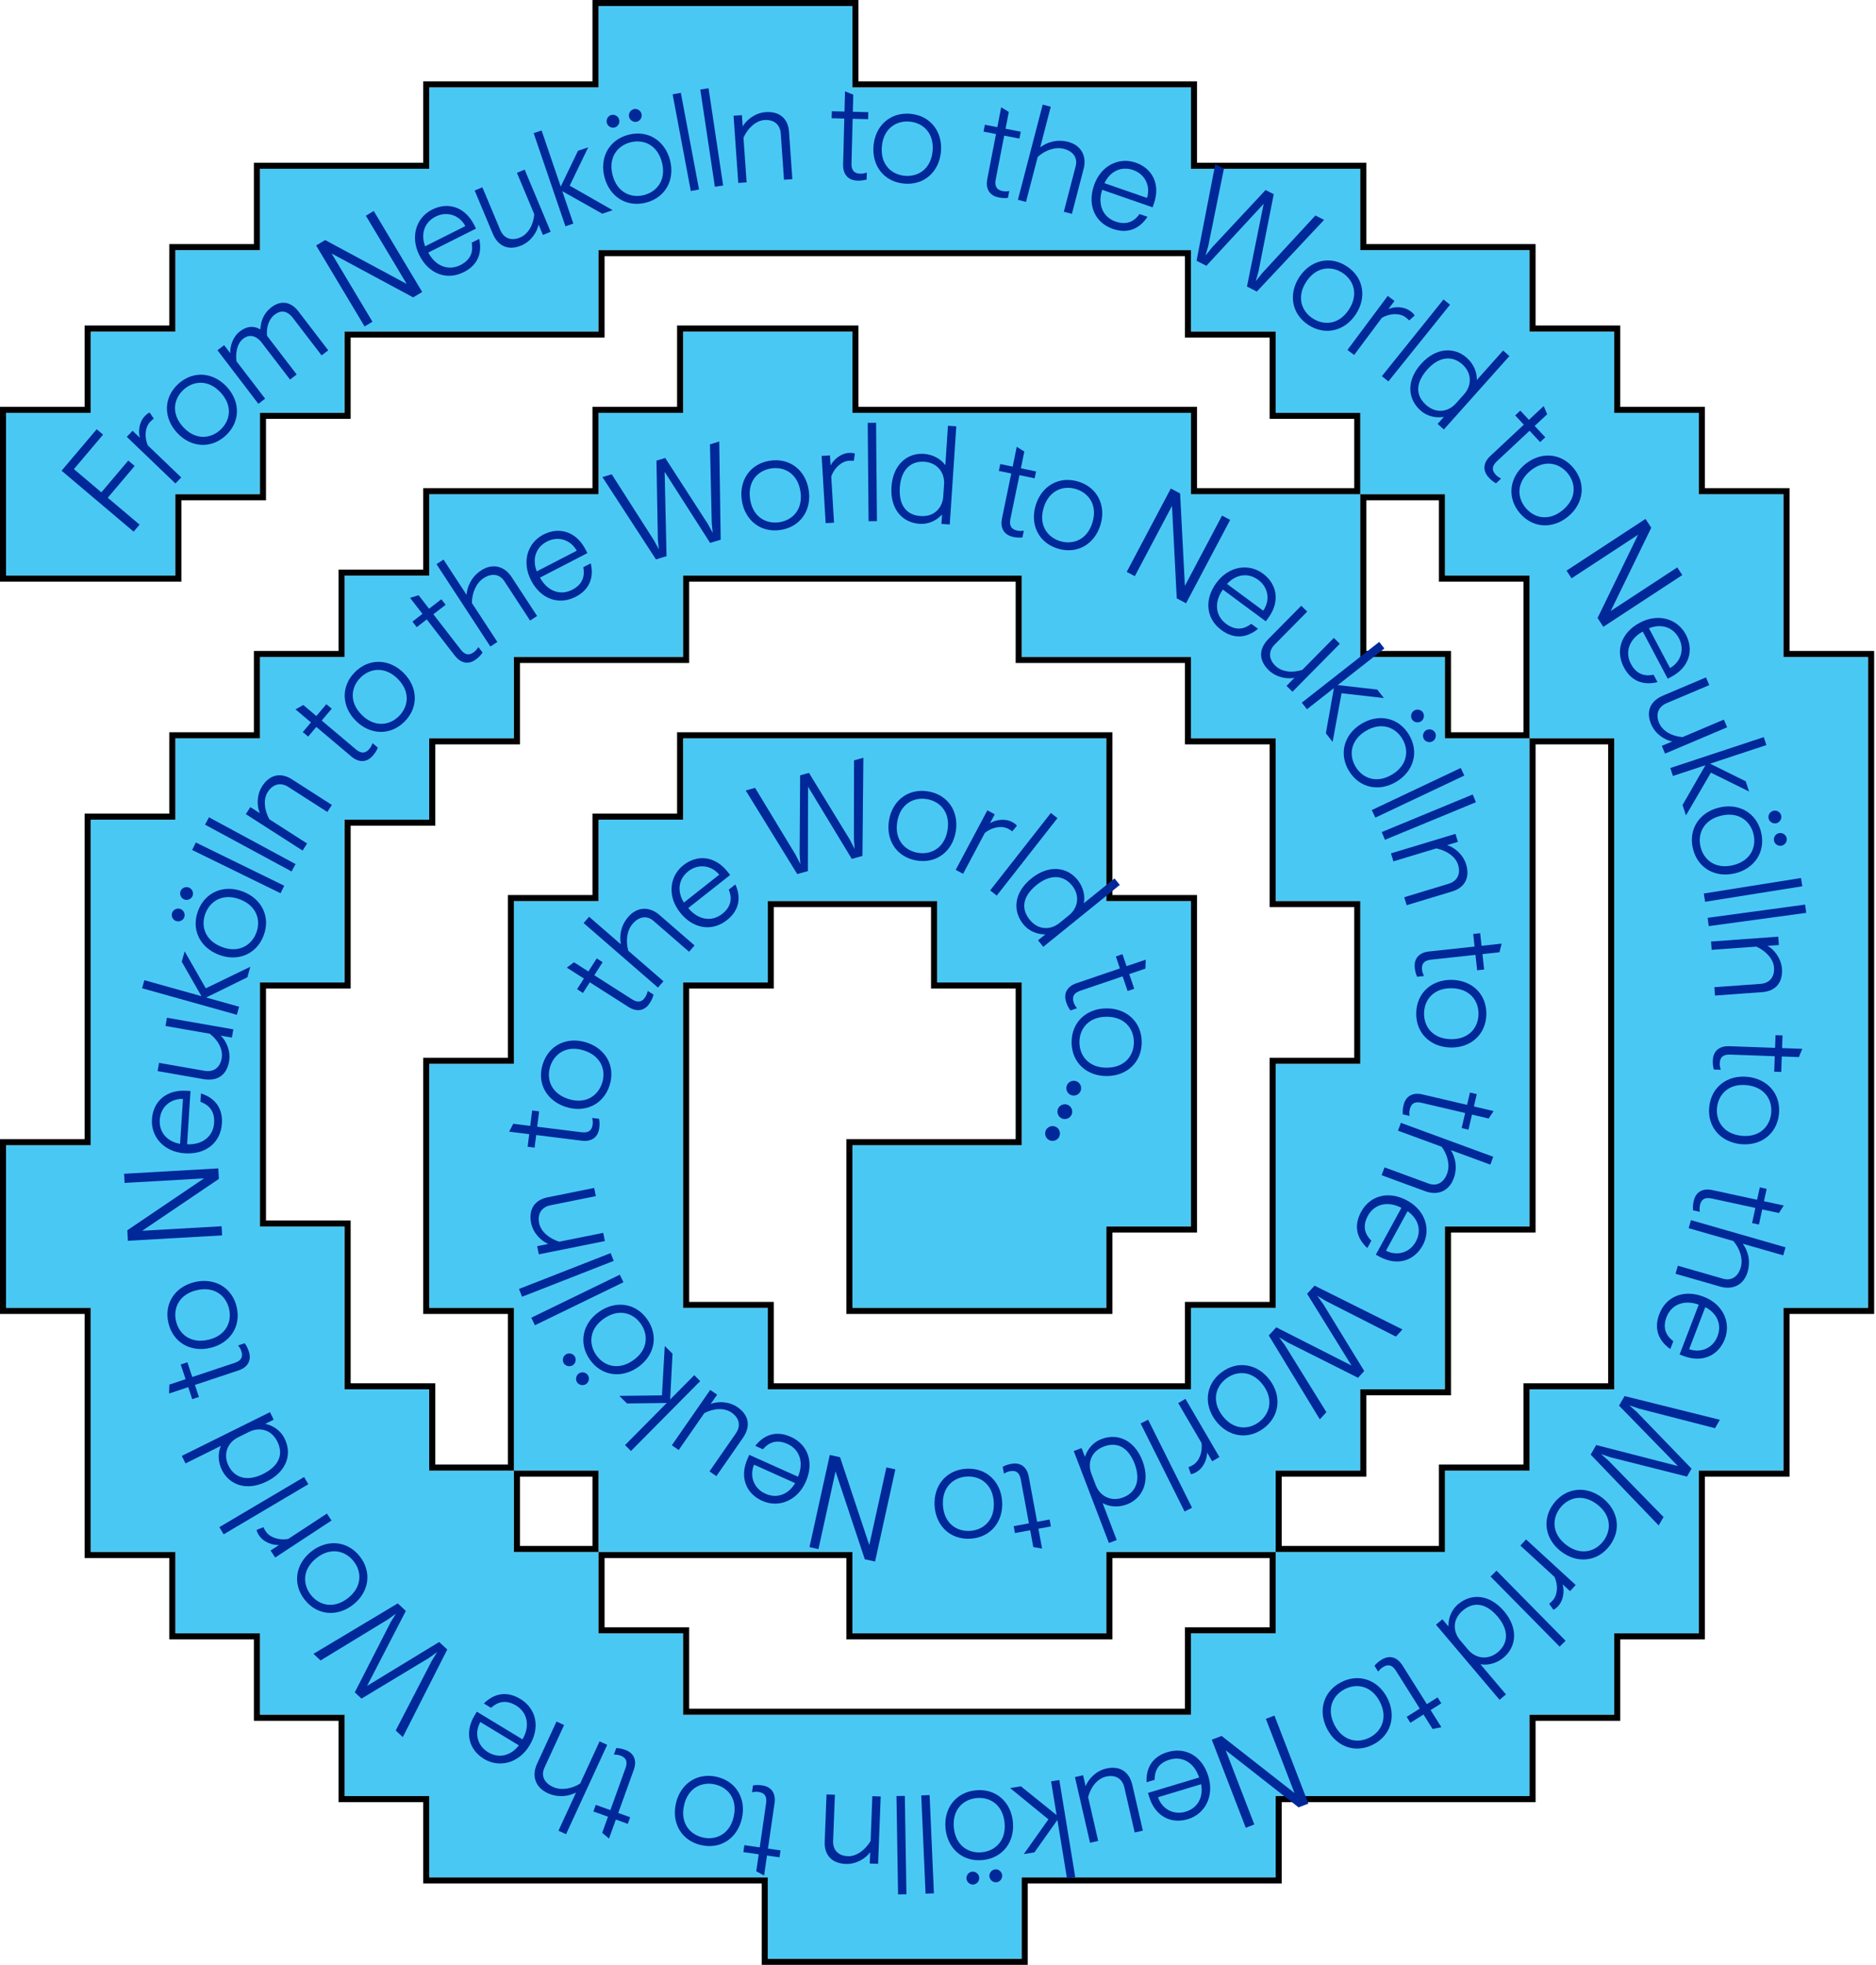 <svg width="191" height="200" viewBox="0 0 191 200" fill="none" xmlns="http://www.w3.org/2000/svg">
<path d="M181.583 66.874V50.307H172.962V42.023H164.348V33.746H155.727V25.462H138.492V17.178H121.256V8.895H86.786V0.617H60.936V8.895H43.7V17.178H26.465V25.462H17.851V33.746H9.23V42.023H0.615V58.59H17.851V50.307H26.465V42.023H35.086V33.746H60.936V25.462H121.256V33.746H129.877V42.023H138.492V50.307H147.112V58.59H155.727V75.152H164.348V141.414H155.727V149.692H147.112V157.975H129.877V166.259H121.256V174.543H69.55V166.259H60.936V157.975H52.321V149.692H43.7V141.414H35.086V124.847H26.465V100.002H35.086V83.435H43.7V75.152H52.321V66.874H69.55V58.59H104.021V66.874H121.256V75.152H129.877V91.719H138.492V108.286H129.877V133.131H121.256V141.414H78.171V133.131H69.55V100.002H78.171V91.719H95.406V100.002H104.021V116.564H86.786V133.131H112.642V124.847H121.256V91.719H112.642V75.152H69.55V83.435H60.936V91.719H52.321V108.286H43.7V133.131H52.321V149.692H60.936V157.975H86.786V166.259H112.642V157.975H129.877V149.692H138.492V141.414H147.112V124.847H155.727V75.152H147.112V66.874H138.492V50.307H121.256V42.023H86.786V33.746H69.55V42.023H60.936V50.307H43.7V58.59H35.086V66.874H26.465V75.152H17.851V83.435H9.23V116.564H0.615V133.131H9.23V157.975H17.851V166.259H26.465V174.543H35.086V182.82H43.7V191.104H78.171V199.387H104.021V191.104H129.877V182.82H155.727V174.543H164.348V166.259H172.962V149.692H181.583V133.131H190.197V66.874H181.583Z" fill="#4AC8F4"/>
<path d="M86.786 0.617V8.895H121.256V17.178H138.492V25.462H155.727V33.746H164.348V42.023H172.962V50.307H181.583V66.874H190.197V133.131H181.583V149.692H172.962V166.259H164.348V174.543H155.727V182.82H129.877V191.104H104.021V199.387H78.171V191.104H43.7V182.82H35.086V174.543H26.465V166.259H17.851V157.975H9.23V133.131H0.615V116.564H9.23V83.435H17.851V75.152H26.465V66.874H35.086V58.59H43.7V50.307H60.936V42.023H69.55V33.746H86.786V42.023H121.256V50.307H138.492V66.874H147.112V75.152H155.727V124.847H147.112V141.414H138.492V149.692H129.877V157.975H112.642V166.259H86.786V157.975H60.936V149.692H52.321V133.131H43.7V108.286H52.321V91.719H60.936V83.435H69.55V75.152H112.642V91.719H121.256V124.847H112.642V133.131H86.786V116.564H104.021V100.002H95.406V91.719H78.171V100.002H69.55V133.131H78.171V141.414H121.256V133.131H129.877V108.286H138.492V91.719H129.877V75.152H121.256V66.874H104.021V58.59H69.55V66.874H52.321V75.152H43.7V83.435H35.086V100.002H26.465V124.847H35.086V141.414H43.7V149.692H52.321V157.975H60.936V166.259H69.55V174.543H121.256V166.259H129.877V157.975H147.112V149.692H155.727V141.414H164.348V75.152H155.727V58.59H147.112V50.307H138.492V42.023H129.877V33.746H121.256V25.462H60.936V33.746H35.086V42.023H26.465V50.307H17.851V58.59H0.615V42.023H9.23V33.746H17.851V25.462H26.465V17.178H43.7V8.895H60.936V0.617H86.786ZM87.401 0.002H60.321V8.28H43.085V16.564H25.85V24.847H17.235V33.131H8.615V41.408H0V59.206H18.466V50.922H27.081V42.638H35.701V34.361H61.551V26.077H120.641V34.361H129.262V42.638H137.876V49.692H121.872V41.408H87.401V33.131H68.935V41.408H60.321V49.692H43.085V57.975H34.471V66.259H25.85V74.537H17.235V82.82H8.615V115.949H0V133.746H8.615V158.59H17.235V166.874H25.85V175.158H34.471V183.435H43.085V191.719H77.556V200.002H104.636V191.719H130.492V183.435H156.342V175.158H164.963V166.874H173.578V150.307H182.198V133.746H190.813V66.259H182.198V49.692H173.578V41.408H164.963V33.131H156.342V24.847H139.107V16.564H121.872V8.28H87.401V0.002ZM139.107 50.922H146.497V59.206H155.111V74.537H147.728V66.259H139.107V50.922ZM70.166 59.206H103.406V67.489H120.641V75.767H129.262V92.334H137.876V107.671H129.262V132.516H120.641V140.799H78.786V132.516H70.166V100.617H78.786V92.334H94.791V100.617H103.406V115.949H86.17V133.746H113.257V125.462H121.872V91.104H113.257V74.537H68.935V82.82H60.321V91.104H51.706V107.671H43.085V133.746H51.706V149.077H44.316V140.799H35.701V124.232H27.081V100.617H35.701V84.05H44.316V75.767H52.937V67.489H70.166V59.206ZM156.342 75.767H163.732V140.799H155.111V149.077H146.497V157.361H130.492V150.307H139.107V142.029H147.728V125.462H156.342V75.767ZM52.937 150.307H60.321V157.361H52.937V150.307ZM113.257 158.59H129.262V165.644H120.641V173.928H70.166V165.644H61.551V158.59H86.17V166.874H113.257V158.59Z" fill="black"/>
<path d="M6.271 47.913L9.844 43.693L10.494 44.242L7.524 47.75L10.321 50.116L13.06 46.88L13.71 47.43L10.971 50.666L14.209 53.403L13.605 54.115L6.271 47.913Z" fill="#002899"/>
<path d="M12.91 44.465L13.499 43.851L14.242 44.563C14.063 43.917 14.151 42.974 14.749 42.35C14.949 42.143 15.102 42.043 15.238 42.001L15.658 42.613C15.562 42.673 15.457 42.763 15.295 42.931C14.782 43.466 14.667 44.458 15.054 45.342L18.451 48.6L17.861 49.214L12.91 44.465Z" fill="#002899"/>
<path d="M18.025 44.047C16.639 42.544 16.625 40.485 18.14 39.09C19.654 37.696 21.706 37.876 23.092 39.379C24.479 40.883 24.492 42.941 22.978 44.336C21.464 45.731 19.412 45.551 18.025 44.047ZM22.467 39.956C21.22 38.604 19.688 38.746 18.679 39.676C17.67 40.605 17.404 42.119 18.651 43.471C19.898 44.823 21.429 44.681 22.438 43.751C23.448 42.821 23.713 41.308 22.467 39.956Z" fill="#002899"/>
<path d="M22.143 35.653L22.819 35.136L23.445 35.952C23.402 35.242 23.716 34.276 24.424 33.734C25.186 33.15 25.869 33.162 26.515 33.531C26.531 32.673 26.885 31.849 27.626 31.281C28.606 30.531 29.621 30.704 30.381 31.695L33.419 35.657L32.744 36.174L29.831 32.375C29.238 31.602 28.6 31.537 27.947 32.038C27.359 32.488 27.093 33.383 27.192 34.188L30.205 38.118L29.53 38.635L26.65 34.88C26.066 34.117 25.365 34.015 24.777 34.465C24.069 35.008 23.981 36.043 24.079 36.78L26.992 40.579L26.306 41.105L22.143 35.653Z" fill="#002899"/>
<path d="M32.187 24.987L33.105 24.438L41.409 28.904L37.251 21.959L38.052 21.48L42.984 29.72L42.066 30.27L33.763 25.803L37.92 32.748L37.119 33.227L32.187 24.987Z" fill="#002899"/>
<path d="M42.696 25.979C41.735 24.066 42.394 22.139 44.001 21.332C45.596 20.532 47.34 21.038 48.276 22.901L48.461 23.269L43.604 25.707C44.331 27.092 45.646 27.599 46.872 26.983C48.05 26.392 48.164 25.49 48.028 24.699L48.788 24.317C49.104 25.709 48.677 26.968 47.217 27.7C45.488 28.568 43.657 27.891 42.696 25.979ZM47.38 23.013C46.807 21.935 45.548 21.446 44.359 22.043C43.169 22.64 42.828 23.856 43.284 25.07L47.38 23.013Z" fill="#002899"/>
<path d="M50.161 23.77L48.328 19.393L49.112 19.065L50.93 23.404C51.28 24.238 52.026 24.565 52.95 24.178C53.786 23.829 54.318 22.863 54.395 21.805L52.631 17.593L53.416 17.265L56.065 23.589L55.28 23.917L54.835 22.855C54.701 23.565 54.105 24.557 53.08 24.986C51.815 25.516 50.728 25.123 50.161 23.77Z" fill="#002899"/>
<path d="M54.334 13.554L55.14 13.28L57.089 18.993L58.848 15.35L59.887 14.996L58 18.9L62.374 21.395L61.322 21.753L57.248 19.46L58.373 22.758L57.568 23.032L54.334 13.554Z" fill="#002899"/>
<path d="M61.545 18.037C61.03 16.058 61.989 14.236 63.981 13.718C65.974 13.2 67.7 14.325 68.215 16.303C68.73 18.282 67.771 20.105 65.778 20.623C63.785 21.141 62.06 20.016 61.545 18.037ZM61.779 12.504C61.689 12.159 61.905 11.791 62.238 11.704C62.583 11.615 62.951 11.831 63.041 12.176C63.131 12.521 62.915 12.889 62.569 12.979C62.237 13.066 61.869 12.849 61.779 12.504ZM67.391 16.518C66.928 14.738 65.51 14.143 64.182 14.488C62.853 14.833 61.906 16.044 62.369 17.823C62.832 19.602 64.249 20.198 65.578 19.853C66.906 19.507 67.854 18.297 67.391 16.518ZM64.051 11.914C63.961 11.568 64.178 11.2 64.523 11.11C64.855 11.024 65.224 11.24 65.313 11.585C65.403 11.931 65.187 12.299 64.855 12.385C64.509 12.475 64.141 12.259 64.051 11.914Z" fill="#002899"/>
<path d="M68.482 9.604L69.318 9.447L71.17 19.286L70.334 19.443L68.482 9.604Z" fill="#002899"/>
<path d="M71.298 9.11L72.139 8.983L73.625 18.886L72.783 19.012L71.298 9.11Z" fill="#002899"/>
<path d="M74.686 11.78L75.536 11.721L75.616 12.87C75.971 12.24 76.854 11.491 77.963 11.414C79.333 11.318 80.236 12.039 80.333 13.421L80.67 18.238L79.821 18.297L79.493 13.603C79.429 12.7 78.827 12.151 77.827 12.22C76.965 12.281 76.162 13.011 75.695 14.006L76.014 18.563L75.165 18.622L74.686 11.78Z" fill="#002899"/>
<path d="M85.84 16.744L85.959 12.069L84.67 12.036L84.688 11.323L85.978 11.356L86.03 9.3L86.873 9.637L86.828 11.378L88.406 11.418L88.388 12.131L86.81 12.091L86.693 16.642C86.675 17.369 86.996 17.665 87.586 17.68C87.847 17.687 87.985 17.649 88.248 17.574L88.23 18.273C87.885 18.374 87.609 18.394 87.307 18.387C86.265 18.36 85.817 17.649 85.84 16.744Z" fill="#002899"/>
<path d="M88.936 14.827C89.121 12.792 90.638 11.4 92.689 11.585C94.739 11.771 95.982 13.412 95.798 15.448C95.614 17.483 94.096 18.875 92.046 18.689C89.995 18.504 88.752 16.863 88.936 14.827ZM94.951 15.371C95.116 13.54 93.984 12.502 92.617 12.378C91.25 12.254 89.949 13.073 89.784 14.904C89.618 16.734 90.75 17.773 92.117 17.897C93.484 18.02 94.785 17.202 94.951 15.371Z" fill="#002899"/>
<path d="M100.515 18.237L101.405 13.644L100.138 13.399L100.274 12.698L101.541 12.944L101.932 10.923L102.708 11.395L102.376 13.105L103.926 13.405L103.79 14.106L102.241 13.806L101.374 18.278C101.236 18.992 101.505 19.337 102.084 19.449C102.341 19.499 102.483 19.484 102.755 19.453L102.621 20.14C102.264 20.183 101.989 20.157 101.693 20.1C100.668 19.902 100.343 19.126 100.515 18.237Z" fill="#002899"/>
<path d="M106.158 10.65L106.981 10.864L105.903 15.005C106.54 14.519 107.549 14.129 108.744 14.44C110.085 14.789 110.664 15.889 110.325 17.189L109.133 21.767L108.31 21.553L109.516 16.922C109.744 16.046 109.247 15.393 108.318 15.151C107.415 14.916 106.376 15.312 105.651 15.973L104.459 20.552L103.636 20.338L106.158 10.65Z" fill="#002899"/>
<path d="M111.387 18.859C112.089 16.838 113.931 15.967 115.63 16.556C117.316 17.141 118.168 18.743 117.485 20.713L117.349 21.102L112.215 19.321C111.727 20.807 112.28 22.102 113.577 22.552C114.821 22.984 115.549 22.438 116.021 21.788L116.825 22.067C116.046 23.264 114.846 23.835 113.302 23.299C111.474 22.665 110.685 20.881 111.387 18.859ZM116.779 20.149C117.154 18.987 116.627 17.744 115.369 17.308C114.111 16.871 113.001 17.474 112.448 18.647L116.779 20.149Z" fill="#002899"/>
<path d="M123.728 16.728L124.608 17.177L123.022 25.012L122.743 26.01L123.389 25.199L128.85 19.344L129.682 19.769L128.132 27.622L127.853 28.62L128.499 27.809L133.924 21.936L134.804 22.385L127.961 29.677L126.958 29.164L128.66 20.741L122.826 27.054L121.824 26.541L123.728 16.728Z" fill="#002899"/>
<path d="M132.277 28.218C133.391 26.504 135.383 25.982 137.109 27.103C138.835 28.224 139.168 30.255 138.053 31.969C136.939 33.682 134.947 34.204 133.221 33.083C131.495 31.962 131.163 29.931 132.277 28.218ZM137.34 31.505C138.342 29.964 137.826 28.517 136.675 27.77C135.525 27.023 133.992 27.14 132.99 28.681C131.988 30.222 132.504 31.669 133.655 32.416C134.805 33.163 136.338 33.046 137.34 31.505Z" fill="#002899"/>
<path d="M141.289 30.122L141.971 30.631L141.357 31.456C141.976 31.198 142.923 31.168 143.616 31.685C143.847 31.857 143.966 31.997 144.024 32.125L143.468 32.618C143.396 32.53 143.295 32.438 143.107 32.298C142.513 31.855 141.514 31.864 140.683 32.357L137.87 36.13L137.188 35.621L141.289 30.122Z" fill="#002899"/>
<path d="M146.966 30.483L147.63 31.015L141.355 38.823L140.692 38.29L146.966 30.483Z" fill="#002899"/>
<path d="M144.68 37.048C146.206 35.34 148.09 35.31 149.339 36.425C150.025 37.036 150.383 37.871 150.361 38.678L153.038 35.68L153.673 36.246L147.003 43.716L146.368 43.15L147.007 42.433C146.295 42.551 145.386 42.457 144.618 41.773C143.318 40.613 143.154 38.757 144.68 37.048ZM148.232 41.062L149.064 40.131C149.858 39.241 149.874 37.968 148.88 37.082C147.857 36.169 146.512 36.274 145.314 37.615C144.118 38.955 144.093 40.239 145.189 41.215C146.284 42.193 147.51 41.871 148.232 41.062Z" fill="#002899"/>
<path d="M151.727 46.42L155.145 43.225L154.264 42.283L154.785 41.796L155.666 42.737L157.169 41.332L157.52 42.168L156.247 43.358L157.326 44.51L156.804 44.998L155.726 43.846L152.398 46.957C151.867 47.453 151.882 47.891 152.285 48.321C152.463 48.512 152.587 48.584 152.825 48.718L152.314 49.196C152 49.02 151.792 48.839 151.586 48.618C150.873 47.857 151.066 47.038 151.727 46.42Z" fill="#002899"/>
<path d="M155.255 47.276C156.827 45.969 158.884 46.06 160.201 47.642C161.518 49.223 161.233 51.262 159.662 52.569C158.09 53.876 156.032 53.785 154.716 52.203C153.399 50.622 153.683 48.583 155.255 47.276ZM159.117 51.915C160.531 50.739 160.467 49.205 159.589 48.15C158.711 47.096 157.213 46.754 155.799 47.93C154.386 49.105 154.449 50.64 155.327 51.694C156.205 52.749 157.704 53.09 159.117 51.915Z" fill="#002899"/>
<path d="M167.53 52.821L168.118 53.716L163.991 62.193L170.766 57.755L171.278 58.536L163.24 63.8L162.653 62.905L166.779 54.428L160.004 58.865L159.492 58.085L167.53 52.821Z" fill="#002899"/>
<path d="M166.961 63.383C168.853 62.382 170.795 62.999 171.637 64.587C172.472 66.162 172.003 67.916 170.159 68.892L169.796 69.085L167.252 64.284C165.882 65.041 165.403 66.365 166.046 67.577C166.663 68.741 167.567 68.836 168.355 68.683L168.754 69.434C167.368 69.78 166.1 69.38 165.336 67.937C164.43 66.228 165.069 64.385 166.961 63.383ZM170.028 67.999C171.095 67.404 171.556 66.135 170.933 64.959C170.31 63.783 169.087 63.468 167.883 63.95L170.028 67.999Z" fill="#002899"/>
<path d="M169.318 70.804L173.691 68.952L174.023 69.736L169.688 71.571C168.853 71.924 168.53 72.673 168.92 73.595C169.274 74.429 170.243 74.957 171.303 75.03L175.512 73.248L175.844 74.031L169.524 76.707L169.192 75.923L170.254 75.474C169.542 75.343 168.546 74.752 168.112 73.728C167.577 72.465 167.965 71.377 169.318 70.804Z" fill="#002899"/>
<path d="M179.572 75.032L179.839 75.84L174.106 77.734L177.734 79.526L178.078 80.568L174.19 78.646L171.654 82.995L171.304 81.94L173.636 77.89L170.326 78.984L170.059 78.176L179.572 75.032Z" fill="#002899"/>
<path d="M175.021 82.202C177.009 81.72 178.816 82.708 179.301 84.709C179.786 86.709 178.631 88.414 176.643 88.896C174.655 89.377 172.848 88.388 172.363 86.388C171.878 84.388 173.033 82.683 175.021 82.202ZM176.443 88.069C178.231 87.636 178.851 86.23 178.527 84.896C178.204 83.563 177.009 82.596 175.221 83.028C173.433 83.461 172.814 84.868 173.137 86.201C173.46 87.534 174.655 88.502 176.443 88.069ZM180.552 82.528C180.899 82.445 181.264 82.667 181.345 83C181.429 83.347 181.206 83.711 180.86 83.795C180.512 83.879 180.148 83.657 180.064 83.31C179.983 82.977 180.205 82.612 180.552 82.528ZM181.105 84.808C181.452 84.725 181.817 84.947 181.9 85.294C181.981 85.627 181.759 85.991 181.412 86.075C181.065 86.159 180.7 85.937 180.62 85.603C180.536 85.257 180.758 84.892 181.105 84.808Z" fill="#002899"/>
<path d="M183.364 89.372L183.498 90.212L173.601 91.79L173.467 90.95L183.364 89.372Z" fill="#002899"/>
<path d="M183.783 92.076L183.897 92.918L173.971 94.269L173.856 93.426L183.783 92.076Z" fill="#002899"/>
<path d="M181.049 95.342L181.11 96.19L179.961 96.273C180.592 96.626 181.343 97.507 181.423 98.615C181.523 99.982 180.804 100.887 179.421 100.987L174.604 101.335L174.543 100.487L179.237 100.148C180.141 100.082 180.688 99.479 180.616 98.481C180.554 97.619 179.822 96.819 178.825 96.355L174.268 96.684L174.207 95.837L181.049 95.342Z" fill="#002899"/>
<path d="M176.047 106.491L180.724 106.659L180.771 105.371L181.484 105.397L181.437 106.685L183.495 106.759L183.149 107.598L181.407 107.535L181.35 109.112L180.636 109.086L180.694 107.51L176.139 107.345C175.412 107.319 175.112 107.638 175.091 108.227C175.081 108.488 175.118 108.626 175.191 108.89L174.491 108.865C174.394 108.518 174.376 108.243 174.387 107.941C174.425 106.899 175.141 106.458 176.047 106.491Z" fill="#002899"/>
<path d="M177.931 109.611C179.964 109.824 181.334 111.361 181.119 113.407C180.903 115.452 179.243 116.671 177.21 116.457C175.177 116.243 173.808 114.706 174.023 112.66C174.238 110.615 175.898 109.397 177.931 109.611ZM177.299 115.611C179.128 115.803 180.183 114.687 180.327 113.323C180.471 111.96 179.671 110.648 177.842 110.456C176.014 110.264 174.958 111.38 174.814 112.743C174.671 114.107 175.471 115.418 177.299 115.611Z" fill="#002899"/>
<path d="M174.323 121.135L178.897 122.122L179.169 120.861L179.867 121.012L179.595 122.272L181.606 122.707L181.119 123.471L179.415 123.104L179.082 124.645L178.384 124.495L178.717 122.953L174.264 121.992C173.553 121.838 173.202 122.099 173.077 122.676C173.022 122.931 173.034 123.074 173.059 123.346L172.375 123.198C172.34 122.839 172.371 122.566 172.435 122.271C172.655 121.252 173.438 120.944 174.323 121.135Z" fill="#002899"/>
<path d="M181.789 126.963L181.554 127.78L177.438 126.598C177.909 127.247 178.273 128.265 177.932 129.452C177.549 130.783 176.434 131.333 175.141 130.962L170.59 129.655L170.826 128.838L175.429 130.16C176.3 130.41 176.966 129.93 177.231 129.008C177.489 128.111 177.119 127.063 176.476 126.322L171.925 125.015L172.16 124.198L181.789 126.963Z" fill="#002899"/>
<path d="M173.44 131.987C175.439 132.753 176.251 134.622 175.607 136.3C174.968 137.965 173.337 138.765 171.39 138.018L171.005 137.871L172.952 132.799C171.481 132.265 170.168 132.775 169.676 134.056C169.204 135.285 169.727 136.029 170.362 136.522L170.057 137.316C168.885 136.5 168.353 135.282 168.938 133.758C169.631 131.952 171.441 131.221 173.44 131.987ZM171.976 137.332C173.127 137.744 174.387 137.257 174.863 136.015C175.34 134.772 174.774 133.644 173.618 133.054L171.976 137.332Z" fill="#002899"/>
<path d="M175.104 144.52L174.609 145.375L166.868 143.381L165.886 143.05L166.661 143.738L172.222 149.493L171.754 150.3L163.993 148.342L163.01 148.011L163.786 148.698L169.368 154.418L168.872 155.272L161.95 148.063L162.514 147.089L170.837 149.23L164.839 143.079L165.403 142.106L175.104 144.52Z" fill="#002899"/>
<path d="M163.132 152.459C164.754 153.705 165.118 155.731 163.863 157.363C162.609 158.995 160.555 159.166 158.934 157.92C157.312 156.675 156.948 154.649 158.203 153.017C159.457 151.385 161.51 151.214 163.132 152.459ZM159.452 157.246C160.911 158.366 162.396 157.966 163.232 156.878C164.068 155.79 164.072 154.254 162.614 153.134C161.155 152.014 159.67 152.414 158.834 153.502C157.998 154.589 157.994 156.126 159.452 157.246Z" fill="#002899"/>
<path d="M160.425 161.335L159.849 161.961L159.091 161.265C159.284 161.908 159.217 162.852 158.633 163.489C158.438 163.701 158.287 163.804 158.153 163.849L157.719 163.246C157.814 163.184 157.916 163.092 158.074 162.92C158.575 162.375 158.668 161.381 158.262 160.505L154.794 157.324L155.37 156.697L160.425 161.335Z" fill="#002899"/>
<path d="M159.395 167.01L158.788 167.607L151.758 160.475L152.364 159.878L159.395 167.01Z" fill="#002899"/>
<path d="M153.133 164.008C154.614 165.757 154.381 167.626 153.102 168.706C152.4 169.3 151.523 169.539 150.726 169.404L153.324 172.472L152.674 173.021L146.202 165.377L146.852 164.828L147.472 165.561C147.455 164.839 147.675 163.952 148.46 163.288C149.791 162.163 151.653 162.259 153.133 164.008ZM148.661 166.964L149.467 167.917C150.239 168.828 151.498 169.021 152.514 168.161C153.562 167.275 153.645 165.929 152.484 164.558C151.322 163.186 150.054 162.982 148.933 163.931C147.812 164.879 147.96 166.137 148.661 166.964Z" fill="#002899"/>
<path d="M142.779 169.504L145.272 173.464L146.363 172.777L146.743 173.381L145.652 174.068L146.748 175.809L145.859 175.995L144.931 174.52L143.595 175.36L143.215 174.757L144.551 173.916L142.124 170.061C141.737 169.446 141.304 169.377 140.805 169.692C140.584 169.831 140.49 169.938 140.313 170.147L139.94 169.554C140.172 169.279 140.39 169.11 140.646 168.949C141.529 168.394 142.296 168.738 142.779 169.504Z" fill="#002899"/>
<path d="M141.237 172.82C142.176 174.636 141.645 176.625 139.816 177.569C137.986 178.515 136.055 177.798 135.116 175.983C134.176 174.167 134.709 172.178 136.537 171.233C138.366 170.288 140.298 171.004 141.237 172.82ZM135.872 175.592C136.717 177.225 138.23 177.493 139.45 176.863C140.669 176.233 141.326 174.843 140.481 173.211C139.636 171.578 138.122 171.31 136.903 171.94C135.684 172.569 135.027 173.959 135.872 175.592Z" fill="#002899"/>
<path d="M133.212 183.587L132.213 183.971L124.79 178.157L127.704 185.709L126.834 186.045L123.376 177.085L124.375 176.7L131.798 182.514L128.883 174.962L129.754 174.626L133.212 183.587Z" fill="#002899"/>
<path d="M123.026 180.817C123.645 182.866 122.664 184.652 120.943 185.172C119.234 185.687 117.602 184.889 116.999 182.893L116.88 182.499L122.085 180.929C121.606 179.44 120.398 178.715 119.084 179.111C117.822 179.492 117.554 180.361 117.553 181.164L116.738 181.41C116.666 179.984 117.303 178.817 118.867 178.346C120.72 177.787 122.408 178.768 123.026 180.817ZM117.901 182.936C118.281 184.097 119.438 184.794 120.713 184.41C121.987 184.026 122.532 182.886 122.291 181.612L117.901 182.936Z" fill="#002899"/>
<path d="M115.292 181.713L116.355 186.338L115.526 186.528L114.472 181.943C114.269 181.061 113.589 180.613 112.612 180.837C111.73 181.039 111.041 181.901 110.785 182.931L111.808 187.382L110.979 187.572L109.442 180.889L110.272 180.698L110.53 181.821C110.783 181.144 111.538 180.267 112.622 180.018C113.959 179.711 114.963 180.283 115.292 181.713Z" fill="#002899"/>
<path d="M109.472 191.065L108.632 191.202L107.657 185.248L105.319 188.548L104.236 188.725L106.743 185.188L102.842 182.005L103.939 181.826L107.576 184.76L107.013 181.322L107.853 181.185L109.472 191.065Z" fill="#002899"/>
<path d="M103.125 185.445C103.326 187.479 102.095 189.131 100.046 189.333C97.997 189.535 96.468 188.155 96.267 186.121C96.066 184.087 97.296 182.435 99.345 182.233C101.394 182.031 102.924 183.41 103.125 185.445ZM97.114 186.038C97.294 187.867 98.602 188.675 99.968 188.541C101.334 188.406 102.458 187.358 102.278 185.528C102.097 183.698 100.789 182.89 99.423 183.025C98.057 183.159 96.933 184.208 97.114 186.038ZM99.697 191.104C99.732 191.459 99.461 191.789 99.106 191.825C98.765 191.858 98.434 191.587 98.399 191.233C98.364 190.877 98.635 190.548 98.977 190.514C99.332 190.479 99.662 190.749 99.697 191.104ZM102.033 190.874C102.068 191.229 101.797 191.559 101.456 191.592C101.101 191.628 100.77 191.357 100.735 191.002C100.7 190.647 100.971 190.317 101.326 190.282C101.668 190.248 101.998 190.519 102.033 190.874Z" fill="#002899"/>
<path d="M95.083 192.718L94.233 192.756L93.796 182.754L94.646 182.716L95.083 192.718Z" fill="#002899"/>
<path d="M92.286 192.817L91.434 192.831L91.272 182.817L92.122 182.804L92.286 192.817Z" fill="#002899"/>
<path d="M89.402 189.718L88.552 189.686L88.596 188.534C88.175 189.122 87.216 189.771 86.105 189.729C84.733 189.676 83.913 188.862 83.966 187.477L84.151 182.652L85.002 182.684L84.821 187.387C84.786 188.292 85.326 188.903 86.327 188.941C87.192 188.974 88.068 188.335 88.64 187.396L88.815 182.831L89.665 182.863L89.402 189.718Z" fill="#002899"/>
<path d="M78.86 183.537L78.19 188.165L79.467 188.35L79.365 189.056L78.088 188.871L77.794 190.907L76.997 190.473L77.246 188.749L75.684 188.524L75.786 187.818L77.348 188.044L78 183.537C78.104 182.818 77.819 182.486 77.235 182.401C76.977 182.364 76.835 182.385 76.566 182.429L76.666 181.737C77.021 181.677 77.297 181.689 77.595 181.733C78.627 181.882 78.989 182.641 78.86 183.537Z" fill="#002899"/>
<path d="M75.537 185.081C75.094 187.076 73.412 188.263 71.402 187.817C69.392 187.372 68.369 185.586 68.811 183.591C69.254 181.596 70.936 180.409 72.946 180.854C74.956 181.3 75.98 183.085 75.537 185.081ZM69.642 183.775C69.244 185.57 70.234 186.744 71.575 187.041C72.914 187.338 74.308 186.691 74.706 184.897C75.104 183.102 74.113 181.928 72.774 181.631C71.434 181.335 70.04 181.981 69.642 183.775Z" fill="#002899"/>
<path d="M64.53 180.138L62.944 184.539L64.157 184.975L63.916 185.647L62.702 185.21L62.004 187.145L61.31 186.56L61.901 184.921L60.416 184.386L60.658 183.716L62.143 184.25L63.688 179.966C63.934 179.282 63.722 178.9 63.167 178.7C62.922 178.612 62.778 178.604 62.505 178.593L62.742 177.935C63.102 177.948 63.37 178.015 63.654 178.117C64.635 178.471 64.837 179.287 64.53 180.138Z" fill="#002899"/>
<path d="M57.63 186.701L56.858 186.346L58.648 182.459C57.935 182.826 56.873 183.032 55.751 182.516C54.492 181.937 54.117 180.752 54.679 179.531L56.658 175.233L57.431 175.589L55.429 179.937C55.05 180.759 55.424 181.489 56.296 181.891C57.144 182.281 58.236 182.073 59.066 181.55L61.046 177.252L61.819 177.608L57.63 186.701Z" fill="#002899"/>
<path d="M53.909 177.673C52.798 179.502 50.814 179.968 49.276 179.036C47.75 178.111 47.252 176.366 48.334 174.583L48.548 174.231L53.196 177.048C53.984 175.696 53.715 174.314 52.541 173.603C51.414 172.92 50.589 173.301 49.991 173.837L49.263 173.396C50.275 172.389 51.569 172.083 52.966 172.929C54.621 173.932 55.02 175.842 53.909 177.673ZM48.905 175.282C48.296 176.34 48.55 177.666 49.689 178.356C50.828 179.046 52.04 178.689 52.826 177.658L48.905 175.282Z" fill="#002899"/>
<path d="M41.011 176.817L40.289 176.144L43.964 169.047L44.506 168.164L43.663 168.766L36.805 172.898L36.122 172.261L39.767 165.136L40.31 164.253L39.467 164.856L32.639 169.015L31.916 168.342L40.496 163.209L41.319 163.976L37.372 171.606L44.712 167.138L45.536 167.904L41.011 176.817Z" fill="#002899"/>
<path d="M35.966 163.328C34.363 164.597 32.308 164.457 31.03 162.844C29.751 161.232 30.084 159.2 31.688 157.931C33.29 156.663 35.345 156.803 36.623 158.415C37.902 160.028 37.568 162.059 35.966 163.328ZM32.215 158.598C30.774 159.739 30.801 161.275 31.654 162.351C32.506 163.426 33.996 163.803 35.437 162.662C36.879 161.52 36.852 159.984 35.999 158.909C35.147 157.834 33.657 157.457 32.215 158.598Z" fill="#002899"/>
<path d="M28.017 158.538L27.55 157.828L28.41 157.263C27.741 157.293 26.841 156.998 26.366 156.276C26.208 156.035 26.144 155.863 26.134 155.723L26.825 155.45C26.862 155.557 26.926 155.679 27.054 155.874C27.46 156.492 28.402 156.826 29.351 156.646L33.284 154.064L33.751 154.774L28.017 158.538Z" fill="#002899"/>
<path d="M22.77 156.177L22.336 155.445L30.958 150.345L31.391 151.077L22.77 156.177Z" fill="#002899"/>
<path d="M27.159 150.798C25.105 151.817 23.346 151.143 22.601 149.644C22.192 148.82 22.17 147.912 22.491 147.171L18.888 148.958L18.51 148.196L27.486 143.743L27.865 144.505L27.004 144.931C27.71 145.087 28.519 145.513 28.977 146.435C29.752 147.995 29.213 149.779 27.159 150.798ZM25.356 145.749L24.237 146.304C23.167 146.835 22.679 148.012 23.271 149.204C23.882 150.433 25.17 150.835 26.781 150.036C28.391 149.237 28.892 148.054 28.239 146.739C27.586 145.424 26.328 145.267 25.356 145.749Z" fill="#002899"/>
<path d="M24.284 139.493L19.844 140.97L20.251 142.194L19.573 142.419L19.166 141.195L17.213 141.845L17.244 140.938L18.898 140.388L18.399 138.892L19.077 138.667L19.575 140.163L23.899 138.725C24.589 138.496 24.758 138.092 24.572 137.533C24.49 137.285 24.407 137.169 24.247 136.947L24.911 136.726C25.123 137.017 25.236 137.269 25.332 137.555C25.661 138.544 25.144 139.208 24.284 139.493Z" fill="#002899"/>
<path d="M21.405 137.203C19.414 137.668 17.615 136.665 17.147 134.661C16.679 132.657 17.847 130.961 19.839 130.497C21.83 130.033 23.629 131.035 24.097 133.039C24.565 135.043 23.397 136.738 21.405 137.203ZM20.033 131.325C18.242 131.743 17.61 133.144 17.922 134.48C18.234 135.816 19.421 136.792 21.212 136.375C23.003 135.957 23.634 134.556 23.322 133.22C23.01 131.884 21.824 130.907 20.033 131.325Z" fill="#002899"/>
<path d="M13.023 126.296L12.962 125.228L20.771 119.947L12.687 120.408L12.634 119.477L22.225 118.93L22.286 119.998L14.477 125.279L22.561 124.818L22.614 125.749L13.023 126.296Z" fill="#002899"/>
<path d="M18.823 117.396C16.687 117.259 15.356 115.717 15.471 113.924C15.585 112.145 16.902 110.897 18.984 111.03L19.395 111.056L19.047 116.476C20.61 116.549 21.711 115.671 21.799 114.302C21.883 112.988 21.162 112.434 20.411 112.152L20.465 111.304C21.826 111.734 22.697 112.738 22.592 114.367C22.469 116.296 20.959 117.533 18.823 117.396ZM18.628 111.859C17.408 111.808 16.35 112.647 16.265 113.975C16.18 115.303 17.057 116.211 18.335 116.43L18.628 111.859Z" fill="#002899"/>
<path d="M20.724 109.844L16.046 109.027L16.193 108.189L20.829 108.999C21.721 109.155 22.4 108.703 22.572 107.716C22.728 106.824 22.201 105.855 21.351 105.22L16.849 104.433L16.996 103.596L23.755 104.776L23.608 105.614L22.473 105.416C22.999 105.911 23.514 106.948 23.323 108.042C23.087 109.393 22.17 110.096 20.724 109.844Z" fill="#002899"/>
<path d="M14.468 100.593L14.697 99.773L20.512 101.402L18.503 97.891L18.799 96.835L20.951 100.599L25.484 98.408L25.185 99.477L20.988 101.535L24.344 102.475L24.115 103.294L14.468 100.593Z" fill="#002899"/>
<path d="M17.906 93.742C17.573 93.612 17.401 93.222 17.527 92.902C17.656 92.57 18.047 92.399 18.38 92.528C18.712 92.658 18.883 93.049 18.754 93.381C18.629 93.7 18.238 93.872 17.906 93.742ZM18.758 91.557C18.426 91.428 18.254 91.037 18.384 90.705C18.509 90.385 18.9 90.214 19.232 90.344C19.565 90.473 19.736 90.864 19.611 91.183C19.482 91.516 19.091 91.687 18.758 91.557ZM22.252 97.173C20.347 96.431 19.431 94.587 20.18 92.671C20.928 90.754 22.85 90.017 24.755 90.76C26.66 91.503 27.575 93.346 26.827 95.263C26.079 97.179 24.156 97.916 22.252 97.173ZM24.446 91.552C22.733 90.884 21.42 91.682 20.921 92.96C20.422 94.238 20.848 95.714 22.561 96.381C24.273 97.049 25.587 96.251 26.085 94.974C26.584 93.696 26.159 92.22 24.446 91.552Z" fill="#002899"/>
<path d="M19.564 86.521L19.938 85.757L28.938 90.158L28.564 90.922L19.564 86.521Z" fill="#002899"/>
<path d="M20.873 83.941L21.277 83.193L30.091 87.955L29.686 88.704L20.873 83.941Z" fill="#002899"/>
<path d="M25.029 82.871L25.488 82.155L26.459 82.778C26.166 82.117 26.092 80.961 26.693 80.026C27.434 78.871 28.552 78.577 29.719 79.326L33.786 81.934L33.327 82.649L29.364 80.108C28.601 79.619 27.8 79.774 27.259 80.617C26.792 81.345 26.899 82.424 27.419 83.392L31.266 85.86L30.806 86.576L25.029 82.871Z" fill="#002899"/>
<path d="M35.781 77.009L32.205 73.993L31.373 74.978L30.828 74.518L31.66 73.533L30.087 72.207L30.877 71.761L32.208 72.884L33.226 71.678L33.772 72.138L32.754 73.344L36.235 76.28C36.791 76.749 37.224 76.683 37.604 76.232C37.772 76.033 37.829 75.902 37.934 75.65L38.469 76.101C38.332 76.433 38.175 76.661 37.981 76.891C37.308 77.688 36.473 77.593 35.781 77.009Z" fill="#002899"/>
<path d="M36.231 73.371C34.782 71.929 34.682 69.873 36.135 68.416C37.588 66.959 39.646 67.053 41.094 68.495C42.542 69.938 42.643 71.993 41.189 73.451C39.736 74.907 37.679 74.814 36.231 73.371ZM40.493 69.097C39.191 67.8 37.668 68.006 36.699 68.977C35.73 69.949 35.529 71.472 36.831 72.769C38.134 74.066 39.657 73.861 40.625 72.889C41.594 71.917 41.795 70.395 40.493 69.097Z" fill="#002899"/>
<path d="M46.314 66.746L43.449 63.048L42.429 63.837L41.992 63.273L43.012 62.484L41.751 60.857L42.618 60.586L43.684 61.963L44.933 60.997L45.37 61.561L44.122 62.527L46.911 66.128C47.356 66.703 47.794 66.729 48.26 66.368C48.466 66.209 48.55 66.092 48.706 65.868L49.134 66.42C48.93 66.717 48.73 66.907 48.491 67.091C47.666 67.73 46.869 67.462 46.314 66.746Z" fill="#002899"/>
<path d="M44.443 57.426L45.156 56.96L47.498 60.543C47.567 59.745 47.956 58.736 48.991 58.061C50.151 57.303 51.356 57.615 52.091 58.74L54.682 62.702L53.97 63.167L51.349 59.16C50.853 58.401 50.036 58.329 49.231 58.855C48.45 59.365 48.044 60.4 48.046 61.382L50.637 65.344L49.925 65.809L44.443 57.426Z" fill="#002899"/>
<path d="M54.071 59.077C53.087 57.176 53.724 55.241 55.321 54.416C56.907 53.596 58.657 54.082 59.615 55.934L59.804 56.3L54.976 58.795C55.719 60.171 57.039 60.663 58.258 60.033C59.429 59.428 59.533 58.525 59.388 57.735L60.144 57.344C60.475 58.733 60.063 59.996 58.612 60.746C56.892 61.634 55.054 60.978 54.071 59.077ZM58.72 56.057C58.135 54.985 56.87 54.511 55.687 55.122C54.504 55.733 54.177 56.953 54.648 58.161L58.72 56.057Z" fill="#002899"/>
<path d="M61.336 48.564L62.28 48.276L66.584 55.009L67.077 55.92L66.978 54.889L66.835 46.89L67.728 46.618L72.071 53.339L72.564 54.25L72.465 53.219L72.283 45.232L73.228 44.944L73.375 54.934L72.299 55.262L67.669 48.026L67.862 56.612L66.785 56.94L61.336 48.564Z" fill="#002899"/>
<path d="M75.528 50.937C75.22 48.916 76.36 47.203 78.395 46.893C80.43 46.583 82.029 47.879 82.337 49.9C82.645 51.92 81.505 53.633 79.47 53.943C77.435 54.253 75.835 52.957 75.528 50.937ZM81.496 50.028C81.219 48.211 79.872 47.473 78.515 47.679C77.158 47.886 76.091 48.992 76.369 50.808C76.645 52.625 77.993 53.363 79.35 53.157C80.707 52.95 81.773 51.844 81.496 50.028Z" fill="#002899"/>
<path d="M83.652 46.406L84.502 46.355L84.563 47.382C84.871 46.787 85.576 46.154 86.439 46.102C86.727 46.085 86.908 46.115 87.035 46.176L86.927 46.911C86.817 46.89 86.679 46.884 86.446 46.898C85.706 46.943 84.948 47.593 84.631 48.505L84.913 53.202L84.063 53.253L83.652 46.406Z" fill="#002899"/>
<path d="M88.344 43.042L89.195 43.034L89.282 53.048L88.431 53.055L88.344 43.042Z" fill="#002899"/>
<path d="M90.764 49.554C90.916 47.269 92.383 46.088 94.054 46.199C94.972 46.26 95.767 46.698 96.247 47.348L96.513 43.338L97.362 43.395L96.698 53.385L95.85 53.328L95.913 52.37C95.424 52.902 94.649 53.386 93.622 53.318C91.883 53.203 90.612 51.84 90.764 49.554ZM96.035 50.537L96.118 49.291C96.197 48.101 95.425 47.087 94.097 46.999C92.728 46.908 91.732 47.818 91.613 49.611C91.494 51.404 92.264 52.431 93.73 52.528C95.195 52.625 95.963 51.618 96.035 50.537Z" fill="#002899"/>
<path d="M102.014 52.778L102.958 48.196L101.694 47.935L101.838 47.237L103.102 47.497L103.517 45.481L104.287 45.962L103.936 47.668L105.482 47.987L105.338 48.685L103.792 48.367L102.872 52.829C102.726 53.541 102.99 53.889 103.568 54.008C103.824 54.061 103.967 54.048 104.238 54.02L104.097 54.706C103.739 54.744 103.465 54.716 103.169 54.655C102.147 54.444 101.831 53.665 102.014 52.778Z" fill="#002899"/>
<path d="M105.446 51.431C106.04 49.475 107.81 48.42 109.78 49.019C111.75 49.617 112.634 51.477 112.039 53.432C111.445 55.389 109.675 56.443 107.705 55.845C105.735 55.246 104.851 53.387 105.446 51.431ZM111.225 53.185C111.76 51.426 110.862 50.179 109.548 49.78C108.235 49.381 106.794 49.919 106.26 51.678C105.726 53.437 106.623 54.684 107.936 55.083C109.25 55.482 110.69 54.944 111.225 53.185Z" fill="#002899"/>
<path d="M119.204 49.727L120.15 50.227L120.635 59.636L124.42 52.484L125.245 52.92L120.754 61.406L119.808 60.906L119.323 51.496L115.538 58.648L114.713 58.213L119.204 49.727Z" fill="#002899"/>
<path d="M123.848 59.324C125.122 57.603 127.14 57.321 128.586 58.389C130.021 59.45 130.357 61.234 129.116 62.911L128.871 63.242L124.501 60.011C123.592 61.284 123.733 62.686 124.837 63.502C125.896 64.285 126.753 63.98 127.398 63.501L128.083 64.007C126.982 64.917 125.666 65.104 124.353 64.133C122.796 62.983 122.575 61.044 123.848 59.324ZM128.611 62.162C129.316 61.164 129.183 59.82 128.113 59.029C127.042 58.238 125.803 58.482 124.925 59.437L128.611 62.162Z" fill="#002899"/>
<path d="M129.148 65.035L132.483 61.658L133.089 62.255L129.782 65.604C129.146 66.248 129.132 67.062 129.845 67.766C130.49 68.402 131.587 68.521 132.594 68.184L135.804 64.933L136.41 65.531L131.59 70.412L130.984 69.814L131.794 68.994C131.087 69.144 129.94 68.977 129.149 68.197C128.173 67.234 128.116 66.08 129.148 65.035Z" fill="#002899"/>
<path d="M140.422 65.34L140.947 66.009L136.197 69.736L140.218 70.191L140.896 71.054L136.585 70.564L135.676 75.515L134.99 74.641L135.808 70.041L133.066 72.192L132.54 71.523L140.422 65.34Z" fill="#002899"/>
<path d="M138.612 73.675C140.363 72.619 142.383 73.017 143.447 74.778C144.511 76.539 143.924 78.512 142.174 79.568C140.423 80.624 138.403 80.226 137.339 78.465C136.275 76.704 136.862 74.731 138.612 73.675ZM141.733 78.84C143.307 77.89 143.475 76.363 142.766 75.189C142.056 74.015 140.626 73.453 139.052 74.403C137.478 75.353 137.311 76.88 138.02 78.053C138.729 79.228 140.159 79.79 141.733 78.84ZM143.984 72.324C144.289 72.139 144.703 72.242 144.881 72.535C145.065 72.84 144.963 73.254 144.657 73.439C144.352 73.623 143.938 73.521 143.753 73.215C143.576 72.922 143.678 72.508 143.984 72.324ZM145.197 74.331C145.502 74.146 145.917 74.249 146.101 74.554C146.278 74.848 146.176 75.262 145.871 75.446C145.565 75.631 145.151 75.528 144.973 75.234C144.789 74.929 144.891 74.515 145.197 74.331Z" fill="#002899"/>
<path d="M148.722 78.172L149.086 78.941L140.028 83.225L139.664 82.457L148.722 78.172Z" fill="#002899"/>
<path d="M149.94 80.87L150.266 81.656L141.004 85.481L140.679 84.695L149.94 80.87Z" fill="#002899"/>
<path d="M148.186 84.878L148.432 85.691L147.329 86.025C148.022 86.231 148.949 86.925 149.271 87.988C149.669 89.301 149.166 90.341 147.84 90.742L143.216 92.14L142.97 91.327L147.475 89.964C148.342 89.702 148.744 88.993 148.454 88.035C148.204 87.208 147.313 86.589 146.239 86.355L141.865 87.677L141.619 86.863L148.186 84.878Z" fill="#002899"/>
<path d="M145.477 96.852L150.13 96.349L149.992 95.067L150.701 94.99L150.84 96.272L152.887 96.05L152.665 96.93L150.932 97.117L151.101 98.686L150.392 98.762L150.222 97.194L145.692 97.684C144.969 97.762 144.717 98.12 144.781 98.707C144.809 98.966 144.865 99.098 144.974 99.348L144.279 99.423C144.133 99.094 144.076 98.825 144.043 98.525C143.931 97.488 144.577 96.949 145.477 96.852Z" fill="#002899"/>
<path d="M147.832 99.74C149.877 99.784 151.371 101.202 151.327 103.26C151.282 105.318 149.729 106.67 147.684 106.626C145.639 106.582 144.145 105.164 144.189 103.106C144.234 101.049 145.787 99.696 147.832 99.74ZM147.702 105.776C149.541 105.815 150.501 104.614 150.53 103.243C150.56 101.871 149.653 100.63 147.814 100.591C145.975 100.551 145.015 101.752 144.986 103.123C144.956 104.495 145.863 105.736 147.702 105.776Z" fill="#002899"/>
<path d="M144.807 111.397L149.365 112.463L149.659 111.207L150.354 111.37L150.06 112.626L152.065 113.095L151.563 113.851L149.866 113.453L149.506 114.99L148.811 114.827L149.171 113.291L144.733 112.253C144.025 112.088 143.669 112.342 143.535 112.917C143.475 113.171 143.484 113.314 143.505 113.586L142.823 113.427C142.795 113.068 142.83 112.794 142.899 112.5C143.137 111.485 143.925 111.19 144.807 111.397Z" fill="#002899"/>
<path d="M152.029 117.746L151.736 118.545L147.717 117.069C148.139 117.75 148.429 118.791 148.003 119.95C147.525 121.25 146.373 121.718 145.111 121.255L140.668 119.623L140.961 118.825L145.456 120.476C146.306 120.788 147.005 120.358 147.336 119.457C147.658 118.582 147.365 117.51 146.777 116.724L142.333 115.092L142.627 114.294L152.029 117.746Z" fill="#002899"/>
<path d="M143.271 122.204C145.151 123.229 145.707 125.189 144.846 126.767C143.991 128.332 142.269 128.909 140.437 127.91L140.076 127.713L142.68 122.944C141.293 122.219 139.923 122.55 139.266 123.755C138.634 124.911 139.054 125.718 139.617 126.291L139.21 127.037C138.157 126.072 137.791 124.795 138.574 123.361C139.501 121.664 141.392 121.179 143.271 122.204ZM141.11 127.308C142.196 127.869 143.509 127.554 144.147 126.386C144.785 125.217 144.373 124.024 143.306 123.286L141.11 127.308Z" fill="#002899"/>
<path d="M142.789 135.325L142.12 136.052L134.994 132.429L134.107 131.893L134.715 132.732L138.896 139.555L138.265 140.242L131.111 136.649L130.225 136.114L130.833 136.952L135.042 143.745L134.373 144.473L129.178 135.935L129.939 135.106L137.601 138.998L133.079 131.694L133.84 130.866L142.789 135.325Z" fill="#002899"/>
<path d="M129.272 140.464C130.5 142.098 130.306 144.147 128.661 145.383C127.015 146.618 124.992 146.233 123.764 144.599C122.535 142.965 122.729 140.916 124.375 139.68C126.02 138.445 128.043 138.83 129.272 140.464ZM124.444 144.089C125.548 145.558 127.085 145.57 128.183 144.747C129.28 143.923 129.696 142.444 128.591 140.974C127.487 139.505 125.95 139.492 124.853 140.316C123.755 141.14 123.339 142.619 124.444 144.089Z" fill="#002899"/>
<path d="M124.152 148.312L123.417 148.741L122.898 147.852C122.892 148.523 122.55 149.405 121.804 149.84C121.555 149.986 121.38 150.04 121.239 150.043L121.002 149.339C121.111 149.308 121.237 149.25 121.438 149.133C122.078 148.759 122.461 147.838 122.331 146.881L119.958 142.819L120.693 142.39L124.152 148.312Z" fill="#002899"/>
<path d="M121.365 153.472L120.604 153.852L116.13 144.892L116.892 144.512L121.365 153.472Z" fill="#002899"/>
<path d="M116.319 148.704C117.137 150.844 116.297 152.531 114.733 153.129C113.874 153.457 112.967 153.391 112.26 153.001L113.695 156.756L112.9 157.06L109.323 147.704L110.118 147.4L110.461 148.298C110.683 147.61 111.185 146.846 112.147 146.479C113.775 145.857 115.5 146.564 116.319 148.704ZM111.118 150.015L111.563 151.181C111.99 152.296 113.115 152.894 114.359 152.42C115.641 151.93 116.165 150.687 115.523 149.008C114.882 147.329 113.752 146.718 112.38 147.242C111.007 147.766 110.73 149.002 111.118 150.015Z" fill="#002899"/>
<path d="M104.741 150.306L105.592 154.905L106.861 154.67L106.991 155.372L105.722 155.607L106.097 157.629L105.203 157.474L104.885 155.761L103.334 156.049L103.204 155.347L104.756 155.06L103.926 150.583C103.794 149.868 103.418 149.644 102.838 149.752C102.581 149.8 102.454 149.865 102.212 149.993L102.085 149.306C102.402 149.135 102.667 149.058 102.964 149.003C103.99 148.814 104.576 149.416 104.741 150.306Z" fill="#002899"/>
<path d="M102.031 152.868C102.147 154.908 100.848 156.506 98.793 156.622C96.738 156.739 95.268 155.297 95.153 153.256C95.037 151.216 96.336 149.618 98.391 149.502C100.446 149.386 101.916 150.828 102.031 152.868ZM96.002 153.209C96.106 155.044 97.378 155.906 98.748 155.828C100.119 155.751 101.285 154.751 101.181 152.916C101.078 151.081 99.806 150.219 98.436 150.296C97.066 150.373 95.899 151.374 96.002 153.209Z" fill="#002899"/>
<path d="M89.092 158.947L88.046 158.716L85.069 149.773L83.327 157.678L82.415 157.477L84.482 148.098L85.528 148.329L88.505 157.273L90.247 149.367L91.158 149.568L89.092 158.947Z" fill="#002899"/>
<path d="M82.029 150.846C81.151 152.799 79.239 153.504 77.599 152.768C75.971 152.037 75.263 150.365 76.118 148.463L76.287 148.088L81.245 150.314C81.861 148.876 81.425 147.538 80.173 146.975C78.971 146.436 78.198 146.916 77.67 147.521L76.894 147.172C77.776 146.049 79.022 145.586 80.512 146.255C82.278 147.048 82.907 148.895 82.029 150.846ZM76.771 149.087C76.295 150.212 76.711 151.496 77.925 152.042C79.14 152.587 80.299 152.085 80.953 150.965L76.771 149.087Z" fill="#002899"/>
<path d="M75.639 146.356L72.934 150.255L72.234 149.77L74.917 145.905C75.433 145.161 75.307 144.356 74.484 143.785C73.74 143.27 72.638 143.341 71.704 143.845L69.1 147.597L68.401 147.113L72.311 141.478L73.01 141.963L72.353 142.91C73.024 142.641 74.182 142.608 75.095 143.241C76.223 144.023 76.476 145.15 75.639 146.356Z" fill="#002899"/>
<path d="M64.239 147.693L63.635 147.094L67.883 142.807L63.837 142.856L63.057 142.084L67.394 142.033L67.68 137.008L68.47 137.79L68.231 142.456L70.683 139.98L71.288 140.579L64.239 147.693Z" fill="#002899"/>
<path d="M58.333 138.952C58.04 139.157 57.62 139.082 57.415 138.79C57.218 138.508 57.293 138.088 57.585 137.884C57.878 137.679 58.298 137.753 58.495 138.035C58.7 138.327 58.625 138.748 58.333 138.952ZM59.678 140.875C59.386 141.079 58.965 141.005 58.768 140.724C58.564 140.432 58.639 140.011 58.931 139.806C59.223 139.602 59.644 139.677 59.848 139.969C60.045 140.25 59.971 140.67 59.678 140.875ZM64.95 139.166C63.273 140.338 61.23 140.075 60.05 138.388C58.869 136.702 59.323 134.693 61 133.522C62.677 132.35 64.72 132.613 65.9 134.3C67.08 135.986 66.626 137.995 64.95 139.166ZM61.488 134.219C59.98 135.272 59.915 136.808 60.702 137.933C61.489 139.057 62.954 139.523 64.462 138.469C65.97 137.416 66.034 135.88 65.248 134.755C64.461 133.631 62.995 133.165 61.488 134.219Z" fill="#002899"/>
<path d="M54.462 134.895L54.09 134.13L63.102 129.752L63.474 130.517L54.462 134.895Z" fill="#002899"/>
<path d="M53.151 131.995L52.84 131.202L62.172 127.552L62.483 128.344L53.151 131.995Z" fill="#002899"/>
<path d="M54.857 127.678L54.689 126.844L55.819 126.617C55.148 126.346 54.292 125.567 54.073 124.478C53.802 123.133 54.401 122.146 55.76 121.873L60.496 120.921L60.663 121.754L56.049 122.682C55.161 122.86 54.693 123.528 54.891 124.509C55.062 125.356 55.888 126.057 56.936 126.393L61.416 125.492L61.583 126.326L54.857 127.678Z" fill="#002899"/>
<path d="M59.233 116.11L54.589 115.534L54.429 116.813L53.721 116.726L53.88 115.446L51.837 115.192L52.255 114.387L53.985 114.602L54.179 113.036L54.888 113.124L54.693 114.69L59.215 115.251C59.938 115.34 60.264 115.049 60.337 114.464C60.369 114.205 60.345 114.064 60.296 113.795L60.99 113.882C61.057 114.235 61.05 114.511 61.013 114.811C60.885 115.845 60.132 116.222 59.233 116.11Z" fill="#002899"/>
<path d="M57.608 112.674C55.66 112.049 54.633 110.264 55.263 108.304C55.893 106.345 57.768 105.491 59.715 106.116C61.663 106.741 62.689 108.526 62.06 110.485C61.431 112.445 59.556 113.299 57.608 112.674ZM59.455 106.926C57.703 106.364 56.441 107.241 56.021 108.547C55.601 109.854 56.117 111.302 57.868 111.864C59.62 112.426 60.882 111.549 61.302 110.242C61.722 108.936 61.206 107.488 59.455 106.926Z" fill="#002899"/>
<path d="M63.995 102.502L60.049 99.987L59.355 101.073L58.754 100.69L59.447 99.603L57.712 98.496L58.436 97.949L59.905 98.886L60.754 97.556L61.356 97.94L60.507 99.27L64.348 101.719C64.962 102.11 65.382 101.987 65.699 101.49C65.839 101.27 65.879 101.132 65.949 100.868L66.54 101.244C66.448 101.593 66.323 101.839 66.161 102.093C65.599 102.972 64.759 102.989 63.995 102.502Z" fill="#002899"/>
<path d="M59.42 93.957L59.977 93.315L63.212 96.122C63.059 95.335 63.158 94.258 63.968 93.326C64.877 92.28 66.121 92.251 67.137 93.132L70.713 96.235L70.155 96.878L66.537 93.738C65.853 93.145 65.047 93.298 64.417 94.024C63.804 94.728 63.697 95.835 63.969 96.778L67.545 99.882L66.987 100.524L59.42 93.957Z" fill="#002899"/>
<path d="M69.238 92.88C67.91 91.201 68.168 89.179 69.579 88.066C70.979 86.961 72.79 87.105 74.083 88.742L74.338 89.065L70.072 92.431C71.063 93.641 72.453 93.873 73.531 93.023C74.565 92.207 74.495 91.3 74.202 90.553L74.87 90.026C75.46 91.326 75.295 92.644 74.013 93.656C72.494 94.855 70.564 94.56 69.238 92.88ZM73.228 89.032C72.45 88.091 71.117 87.866 70.072 88.69C69.027 89.515 68.938 90.774 69.63 91.871L73.228 89.032Z" fill="#002899"/>
<path d="M75.924 80.462L76.876 80.197L81.016 87.033L81.486 87.956L81.412 86.923L81.464 78.921L82.363 78.671L86.542 85.497L87.013 86.419L86.939 85.386L86.951 77.396L87.903 77.131L87.807 87.124L86.723 87.425L82.27 80.078L82.254 88.668L81.17 88.97L75.924 80.462Z" fill="#002899"/>
<path d="M90.511 83.511C90.845 81.494 92.462 80.218 94.493 80.555C96.525 80.89 97.643 82.619 97.309 84.636C96.975 86.652 95.358 87.928 93.327 87.592C91.296 87.256 90.177 85.527 90.511 83.511ZM96.469 84.497C96.77 82.683 95.717 81.564 94.363 81.34C93.009 81.115 91.651 81.836 91.351 83.65C91.05 85.463 92.103 86.583 93.457 86.807C94.811 87.031 96.169 86.31 96.469 84.497Z" fill="#002899"/>
<path d="M100.524 82.487L101.275 82.887L100.792 83.795C101.366 83.447 102.297 83.274 103.061 83.679C103.315 83.814 103.453 83.934 103.531 84.053L103.056 84.624C102.972 84.549 102.857 84.472 102.651 84.363C101.996 84.015 101.01 84.175 100.264 84.788L98.055 88.944L97.303 88.544L100.524 82.487Z" fill="#002899"/>
<path d="M106.991 82.752L107.661 83.277L101.481 91.16L100.811 90.635L106.991 82.752Z" fill="#002899"/>
<path d="M105.002 89.419C106.784 87.978 108.648 88.252 109.702 89.553C110.28 90.268 110.5 91.149 110.347 91.942L113.473 89.414L114.009 90.075L106.22 96.374L105.685 95.713L106.432 95.109C105.71 95.111 104.827 94.872 104.18 94.072C103.083 92.718 103.221 90.86 105.002 89.419ZM107.862 93.953L108.833 93.168C109.761 92.417 109.981 91.162 109.143 90.128C108.28 89.062 106.935 88.95 105.538 90.08C104.14 91.21 103.909 92.474 104.833 93.614C105.757 94.755 107.019 94.635 107.862 93.953Z" fill="#002899"/>
<path d="M109.592 100.083L114.022 98.576L113.607 97.356L114.282 97.126L114.698 98.346L116.646 97.684L116.621 98.59L114.972 99.152L115.48 100.645L114.805 100.874L114.296 99.382L109.983 100.848C109.295 101.082 109.128 101.487 109.318 102.045C109.402 102.292 109.485 102.408 109.647 102.629L108.985 102.854C108.77 102.564 108.656 102.314 108.558 102.028C108.222 101.041 108.735 100.375 109.592 100.083Z" fill="#002899"/>
<path d="M112.661 102.643C114.706 102.638 116.234 104.019 116.24 106.076C116.246 108.134 114.726 109.524 112.681 109.53C110.637 109.536 109.109 108.155 109.103 106.097C109.097 104.039 110.616 102.65 112.661 102.643ZM112.679 108.679C114.518 108.674 115.448 107.451 115.444 106.079C115.44 104.707 114.503 103.489 112.664 103.494C110.824 103.499 109.895 104.723 109.899 106.095C109.903 107.466 110.84 108.685 112.679 108.679Z" fill="#002899"/>
<path d="M109.534 110.04C109.93 110.157 110.162 110.583 110.045 110.977C109.929 111.372 109.502 111.604 109.107 111.488C108.712 111.371 108.48 110.945 108.597 110.55C108.713 110.156 109.14 109.923 109.534 110.04Z" fill="#002899"/>
<path d="M108.734 112.471C109.106 112.645 109.271 113.101 109.096 113.474C108.922 113.846 108.465 114.011 108.093 113.837C107.72 113.662 107.555 113.206 107.73 112.833C107.905 112.461 108.361 112.296 108.734 112.471Z" fill="#002899"/>
<path d="M107.58 114.748C107.923 114.975 108.019 115.451 107.791 115.794C107.564 116.136 107.088 116.233 106.745 116.005C106.402 115.777 106.306 115.302 106.533 114.959C106.761 114.616 107.237 114.52 107.58 114.748Z" fill="#002899"/>
</svg>
